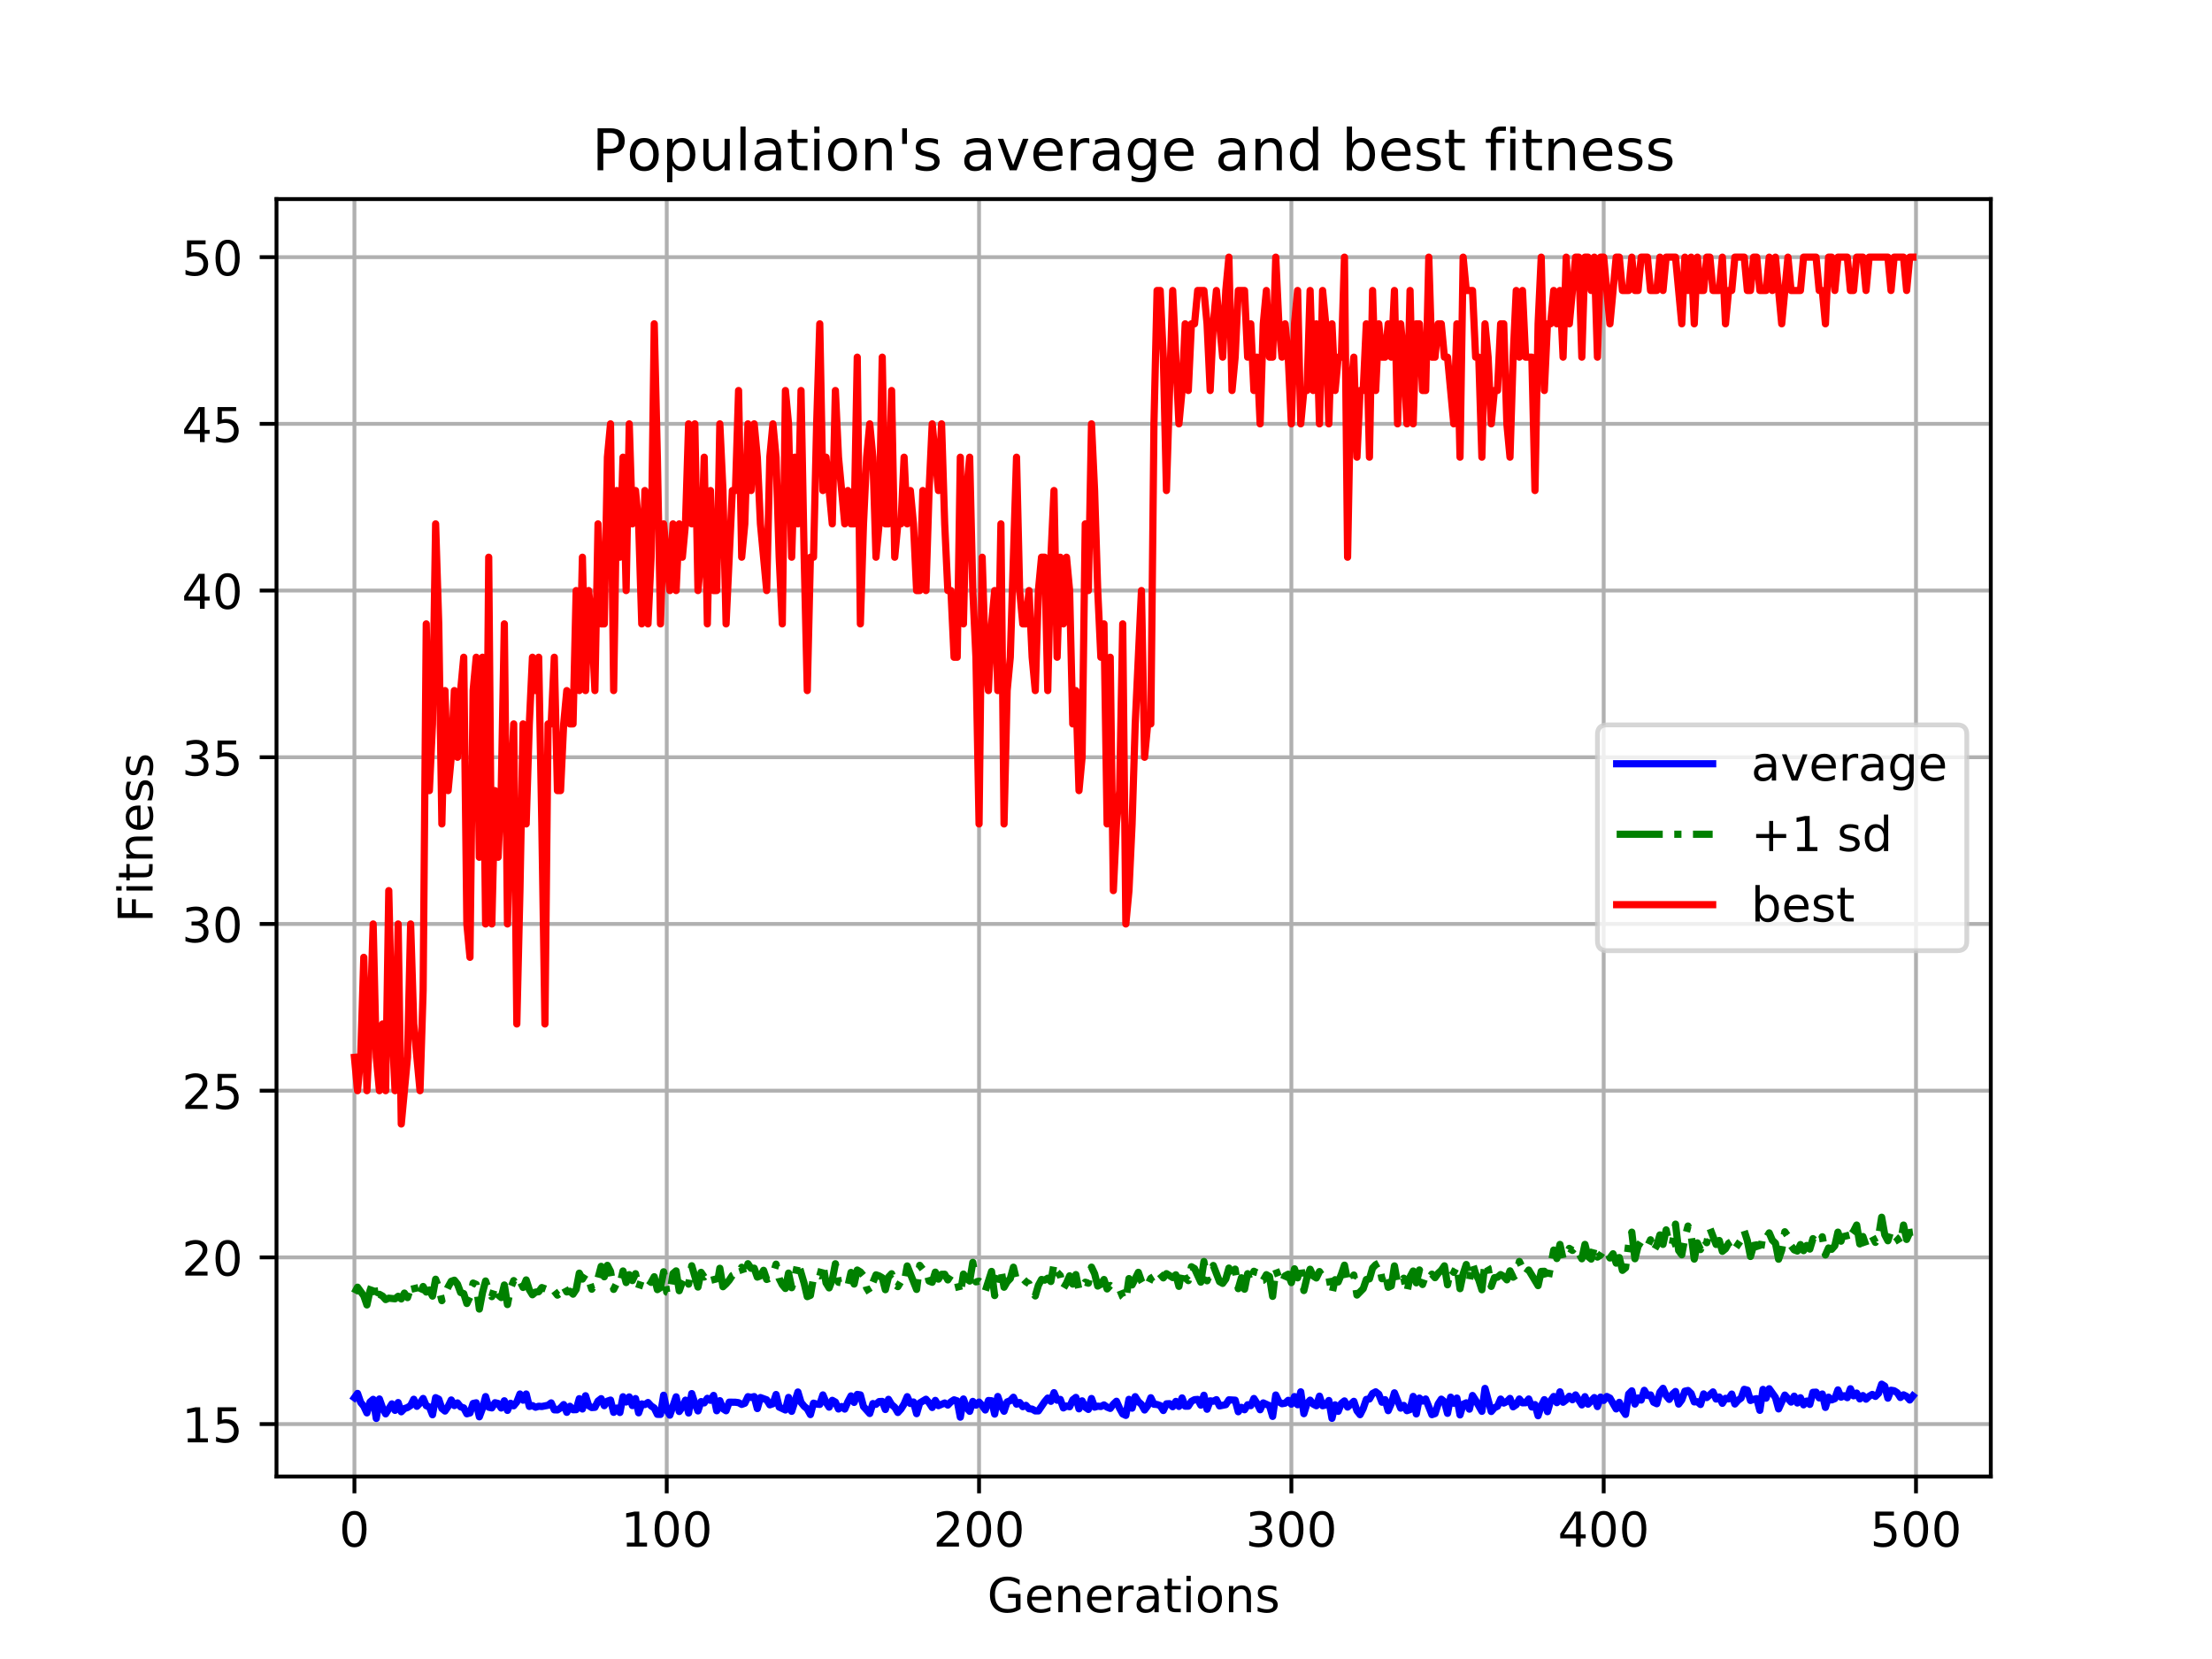 <?xml version="1.0" encoding="utf-8" standalone="no"?>
<!DOCTYPE svg PUBLIC "-//W3C//DTD SVG 1.1//EN"
  "http://www.w3.org/Graphics/SVG/1.1/DTD/svg11.dtd">
<!-- Created with matplotlib (https://matplotlib.org/) -->
<svg height="345.6pt" version="1.1" viewBox="0 0 460.8 345.6" width="460.8pt" xmlns="http://www.w3.org/2000/svg" xmlns:xlink="http://www.w3.org/1999/xlink">
 <defs>
  <style type="text/css">
*{stroke-linecap:butt;stroke-linejoin:round;}
  </style>
 </defs>
 <g id="figure_1">
  <g id="patch_1">
   <path d="M 0 345.6 
L 460.8 345.6 
L 460.8 0 
L 0 0 
z
" style="fill:#ffffff;"/>
  </g>
  <g id="axes_1">
   <g id="patch_2">
    <path d="M 57.6 307.584 
L 414.72 307.584 
L 414.72 41.472 
L 57.6 41.472 
z
" style="fill:#ffffff;"/>
   </g>
   <g id="matplotlib.axis_1">
    <g id="xtick_1">
     <g id="line2d_1">
      <path clip-path="url(#p19caafe647)" d="M 73.833 307.584 
L 73.833 41.472 
" style="fill:none;stroke:#b0b0b0;stroke-linecap:square;stroke-width:0.8;"/>
     </g>
     <g id="line2d_2">
      <defs>
       <path d="M 0 0 
L 0 3.5 
" id="m2765248642" style="stroke:#000000;stroke-width:0.8;"/>
      </defs>
      <g>
       <use style="stroke:#000000;stroke-width:0.8;" x="73.833" xlink:href="#m2765248642" y="307.584"/>
      </g>
     </g>
     <g id="text_1">
      <!-- 0 -->
      <defs>
       <path d="M 31.781 66.406 
Q 24.172 66.406 20.328 58.906 
Q 16.5 51.422 16.5 36.375 
Q 16.5 21.391 20.328 13.891 
Q 24.172 6.391 31.781 6.391 
Q 39.453 6.391 43.281 13.891 
Q 47.125 21.391 47.125 36.375 
Q 47.125 51.422 43.281 58.906 
Q 39.453 66.406 31.781 66.406 
z
M 31.781 74.219 
Q 44.047 74.219 50.516 64.516 
Q 56.984 54.828 56.984 36.375 
Q 56.984 17.969 50.516 8.266 
Q 44.047 -1.422 31.781 -1.422 
Q 19.531 -1.422 13.062 8.266 
Q 6.594 17.969 6.594 36.375 
Q 6.594 54.828 13.062 64.516 
Q 19.531 74.219 31.781 74.219 
z
" id="DejaVuSans-48"/>
      </defs>
      <g transform="translate(70.651 322.182)scale(0.1 -0.1)">
       <use xlink:href="#DejaVuSans-48"/>
      </g>
     </g>
    </g>
    <g id="xtick_2">
     <g id="line2d_3">
      <path clip-path="url(#p19caafe647)" d="M 138.894 307.584 
L 138.894 41.472 
" style="fill:none;stroke:#b0b0b0;stroke-linecap:square;stroke-width:0.8;"/>
     </g>
     <g id="line2d_4">
      <g>
       <use style="stroke:#000000;stroke-width:0.8;" x="138.894" xlink:href="#m2765248642" y="307.584"/>
      </g>
     </g>
     <g id="text_2">
      <!-- 100 -->
      <defs>
       <path d="M 12.406 8.297 
L 28.516 8.297 
L 28.516 63.922 
L 10.984 60.406 
L 10.984 69.391 
L 28.422 72.906 
L 38.281 72.906 
L 38.281 8.297 
L 54.391 8.297 
L 54.391 0 
L 12.406 0 
z
" id="DejaVuSans-49"/>
      </defs>
      <g transform="translate(129.35 322.182)scale(0.1 -0.1)">
       <use xlink:href="#DejaVuSans-49"/>
       <use x="63.623" xlink:href="#DejaVuSans-48"/>
       <use x="127.246" xlink:href="#DejaVuSans-48"/>
      </g>
     </g>
    </g>
    <g id="xtick_3">
     <g id="line2d_5">
      <path clip-path="url(#p19caafe647)" d="M 203.955 307.584 
L 203.955 41.472 
" style="fill:none;stroke:#b0b0b0;stroke-linecap:square;stroke-width:0.8;"/>
     </g>
     <g id="line2d_6">
      <g>
       <use style="stroke:#000000;stroke-width:0.8;" x="203.955" xlink:href="#m2765248642" y="307.584"/>
      </g>
     </g>
     <g id="text_3">
      <!-- 200 -->
      <defs>
       <path d="M 19.188 8.297 
L 53.609 8.297 
L 53.609 0 
L 7.328 0 
L 7.328 8.297 
Q 12.938 14.109 22.625 23.891 
Q 32.328 33.688 34.812 36.531 
Q 39.547 41.844 41.422 45.531 
Q 43.312 49.219 43.312 52.781 
Q 43.312 58.594 39.234 62.25 
Q 35.156 65.922 28.609 65.922 
Q 23.969 65.922 18.812 64.312 
Q 13.672 62.703 7.812 59.422 
L 7.812 69.391 
Q 13.766 71.781 18.938 73 
Q 24.125 74.219 28.422 74.219 
Q 39.75 74.219 46.484 68.547 
Q 53.219 62.891 53.219 53.422 
Q 53.219 48.922 51.531 44.891 
Q 49.859 40.875 45.406 35.406 
Q 44.188 33.984 37.641 27.219 
Q 31.109 20.453 19.188 8.297 
z
" id="DejaVuSans-50"/>
      </defs>
      <g transform="translate(194.411 322.182)scale(0.1 -0.1)">
       <use xlink:href="#DejaVuSans-50"/>
       <use x="63.623" xlink:href="#DejaVuSans-48"/>
       <use x="127.246" xlink:href="#DejaVuSans-48"/>
      </g>
     </g>
    </g>
    <g id="xtick_4">
     <g id="line2d_7">
      <path clip-path="url(#p19caafe647)" d="M 269.016 307.584 
L 269.016 41.472 
" style="fill:none;stroke:#b0b0b0;stroke-linecap:square;stroke-width:0.8;"/>
     </g>
     <g id="line2d_8">
      <g>
       <use style="stroke:#000000;stroke-width:0.8;" x="269.016" xlink:href="#m2765248642" y="307.584"/>
      </g>
     </g>
     <g id="text_4">
      <!-- 300 -->
      <defs>
       <path d="M 40.578 39.312 
Q 47.656 37.797 51.625 33 
Q 55.609 28.219 55.609 21.188 
Q 55.609 10.406 48.188 4.484 
Q 40.766 -1.422 27.094 -1.422 
Q 22.516 -1.422 17.656 -0.516 
Q 12.797 0.391 7.625 2.203 
L 7.625 11.719 
Q 11.719 9.328 16.594 8.109 
Q 21.484 6.891 26.812 6.891 
Q 36.078 6.891 40.938 10.547 
Q 45.797 14.203 45.797 21.188 
Q 45.797 27.641 41.281 31.266 
Q 36.766 34.906 28.719 34.906 
L 20.219 34.906 
L 20.219 43.016 
L 29.109 43.016 
Q 36.375 43.016 40.234 45.922 
Q 44.094 48.828 44.094 54.297 
Q 44.094 59.906 40.109 62.906 
Q 36.141 65.922 28.719 65.922 
Q 24.656 65.922 20.016 65.031 
Q 15.375 64.156 9.812 62.312 
L 9.812 71.094 
Q 15.438 72.656 20.344 73.438 
Q 25.25 74.219 29.594 74.219 
Q 40.828 74.219 47.359 69.109 
Q 53.906 64.016 53.906 55.328 
Q 53.906 49.266 50.438 45.094 
Q 46.969 40.922 40.578 39.312 
z
" id="DejaVuSans-51"/>
      </defs>
      <g transform="translate(259.472 322.182)scale(0.1 -0.1)">
       <use xlink:href="#DejaVuSans-51"/>
       <use x="63.623" xlink:href="#DejaVuSans-48"/>
       <use x="127.246" xlink:href="#DejaVuSans-48"/>
      </g>
     </g>
    </g>
    <g id="xtick_5">
     <g id="line2d_9">
      <path clip-path="url(#p19caafe647)" d="M 334.077 307.584 
L 334.077 41.472 
" style="fill:none;stroke:#b0b0b0;stroke-linecap:square;stroke-width:0.8;"/>
     </g>
     <g id="line2d_10">
      <g>
       <use style="stroke:#000000;stroke-width:0.8;" x="334.077" xlink:href="#m2765248642" y="307.584"/>
      </g>
     </g>
     <g id="text_5">
      <!-- 400 -->
      <defs>
       <path d="M 37.797 64.312 
L 12.891 25.391 
L 37.797 25.391 
z
M 35.203 72.906 
L 47.609 72.906 
L 47.609 25.391 
L 58.016 25.391 
L 58.016 17.188 
L 47.609 17.188 
L 47.609 0 
L 37.797 0 
L 37.797 17.188 
L 4.891 17.188 
L 4.891 26.703 
z
" id="DejaVuSans-52"/>
      </defs>
      <g transform="translate(324.533 322.182)scale(0.1 -0.1)">
       <use xlink:href="#DejaVuSans-52"/>
       <use x="63.623" xlink:href="#DejaVuSans-48"/>
       <use x="127.246" xlink:href="#DejaVuSans-48"/>
      </g>
     </g>
    </g>
    <g id="xtick_6">
     <g id="line2d_11">
      <path clip-path="url(#p19caafe647)" d="M 399.138 307.584 
L 399.138 41.472 
" style="fill:none;stroke:#b0b0b0;stroke-linecap:square;stroke-width:0.8;"/>
     </g>
     <g id="line2d_12">
      <g>
       <use style="stroke:#000000;stroke-width:0.8;" x="399.138" xlink:href="#m2765248642" y="307.584"/>
      </g>
     </g>
     <g id="text_6">
      <!-- 500 -->
      <defs>
       <path d="M 10.797 72.906 
L 49.516 72.906 
L 49.516 64.594 
L 19.828 64.594 
L 19.828 46.734 
Q 21.969 47.469 24.109 47.828 
Q 26.266 48.188 28.422 48.188 
Q 40.625 48.188 47.75 41.5 
Q 54.891 34.812 54.891 23.391 
Q 54.891 11.625 47.562 5.094 
Q 40.234 -1.422 26.906 -1.422 
Q 22.312 -1.422 17.547 -0.641 
Q 12.797 0.141 7.719 1.703 
L 7.719 11.625 
Q 12.109 9.234 16.797 8.062 
Q 21.484 6.891 26.703 6.891 
Q 35.156 6.891 40.078 11.328 
Q 45.016 15.766 45.016 23.391 
Q 45.016 31 40.078 35.438 
Q 35.156 39.891 26.703 39.891 
Q 22.75 39.891 18.812 39.016 
Q 14.891 38.141 10.797 36.281 
z
" id="DejaVuSans-53"/>
      </defs>
      <g transform="translate(389.594 322.182)scale(0.1 -0.1)">
       <use xlink:href="#DejaVuSans-53"/>
       <use x="63.623" xlink:href="#DejaVuSans-48"/>
       <use x="127.246" xlink:href="#DejaVuSans-48"/>
      </g>
     </g>
    </g>
    <g id="text_7">
     <!-- Generations -->
     <defs>
      <path d="M 59.516 10.406 
L 59.516 29.984 
L 43.406 29.984 
L 43.406 38.094 
L 69.281 38.094 
L 69.281 6.781 
Q 63.578 2.734 56.688 0.656 
Q 49.812 -1.422 42 -1.422 
Q 24.906 -1.422 15.25 8.562 
Q 5.609 18.562 5.609 36.375 
Q 5.609 54.25 15.25 64.234 
Q 24.906 74.219 42 74.219 
Q 49.125 74.219 55.547 72.453 
Q 61.969 70.703 67.391 67.281 
L 67.391 56.781 
Q 61.922 61.422 55.766 63.766 
Q 49.609 66.109 42.828 66.109 
Q 29.438 66.109 22.719 58.641 
Q 16.016 51.172 16.016 36.375 
Q 16.016 21.625 22.719 14.156 
Q 29.438 6.688 42.828 6.688 
Q 48.047 6.688 52.141 7.594 
Q 56.25 8.5 59.516 10.406 
z
" id="DejaVuSans-71"/>
      <path d="M 56.203 29.594 
L 56.203 25.203 
L 14.891 25.203 
Q 15.484 15.922 20.484 11.062 
Q 25.484 6.203 34.422 6.203 
Q 39.594 6.203 44.453 7.469 
Q 49.312 8.734 54.109 11.281 
L 54.109 2.781 
Q 49.266 0.734 44.188 -0.344 
Q 39.109 -1.422 33.891 -1.422 
Q 20.797 -1.422 13.156 6.188 
Q 5.516 13.812 5.516 26.812 
Q 5.516 40.234 12.766 48.109 
Q 20.016 56 32.328 56 
Q 43.359 56 49.781 48.891 
Q 56.203 41.797 56.203 29.594 
z
M 47.219 32.234 
Q 47.125 39.594 43.094 43.984 
Q 39.062 48.391 32.422 48.391 
Q 24.906 48.391 20.391 44.141 
Q 15.875 39.891 15.188 32.172 
z
" id="DejaVuSans-101"/>
      <path d="M 54.891 33.016 
L 54.891 0 
L 45.906 0 
L 45.906 32.719 
Q 45.906 40.484 42.875 44.328 
Q 39.844 48.188 33.797 48.188 
Q 26.516 48.188 22.312 43.547 
Q 18.109 38.922 18.109 30.906 
L 18.109 0 
L 9.078 0 
L 9.078 54.688 
L 18.109 54.688 
L 18.109 46.188 
Q 21.344 51.125 25.703 53.562 
Q 30.078 56 35.797 56 
Q 45.219 56 50.047 50.172 
Q 54.891 44.344 54.891 33.016 
z
" id="DejaVuSans-110"/>
      <path d="M 41.109 46.297 
Q 39.594 47.172 37.812 47.578 
Q 36.031 48 33.891 48 
Q 26.266 48 22.188 43.047 
Q 18.109 38.094 18.109 28.812 
L 18.109 0 
L 9.078 0 
L 9.078 54.688 
L 18.109 54.688 
L 18.109 46.188 
Q 20.953 51.172 25.484 53.578 
Q 30.031 56 36.531 56 
Q 37.453 56 38.578 55.875 
Q 39.703 55.766 41.062 55.516 
z
" id="DejaVuSans-114"/>
      <path d="M 34.281 27.484 
Q 23.391 27.484 19.188 25 
Q 14.984 22.516 14.984 16.5 
Q 14.984 11.719 18.141 8.906 
Q 21.297 6.109 26.703 6.109 
Q 34.188 6.109 38.703 11.406 
Q 43.219 16.703 43.219 25.484 
L 43.219 27.484 
z
M 52.203 31.203 
L 52.203 0 
L 43.219 0 
L 43.219 8.297 
Q 40.141 3.328 35.547 0.953 
Q 30.953 -1.422 24.312 -1.422 
Q 15.922 -1.422 10.953 3.297 
Q 6 8.016 6 15.922 
Q 6 25.141 12.172 29.828 
Q 18.359 34.516 30.609 34.516 
L 43.219 34.516 
L 43.219 35.406 
Q 43.219 41.609 39.141 45 
Q 35.062 48.391 27.688 48.391 
Q 23 48.391 18.547 47.266 
Q 14.109 46.141 10.016 43.891 
L 10.016 52.203 
Q 14.938 54.109 19.578 55.047 
Q 24.219 56 28.609 56 
Q 40.484 56 46.344 49.844 
Q 52.203 43.703 52.203 31.203 
z
" id="DejaVuSans-97"/>
      <path d="M 18.312 70.219 
L 18.312 54.688 
L 36.812 54.688 
L 36.812 47.703 
L 18.312 47.703 
L 18.312 18.016 
Q 18.312 11.328 20.141 9.422 
Q 21.969 7.516 27.594 7.516 
L 36.812 7.516 
L 36.812 0 
L 27.594 0 
Q 17.188 0 13.234 3.875 
Q 9.281 7.766 9.281 18.016 
L 9.281 47.703 
L 2.688 47.703 
L 2.688 54.688 
L 9.281 54.688 
L 9.281 70.219 
z
" id="DejaVuSans-116"/>
      <path d="M 9.422 54.688 
L 18.406 54.688 
L 18.406 0 
L 9.422 0 
z
M 9.422 75.984 
L 18.406 75.984 
L 18.406 64.594 
L 9.422 64.594 
z
" id="DejaVuSans-105"/>
      <path d="M 30.609 48.391 
Q 23.391 48.391 19.188 42.75 
Q 14.984 37.109 14.984 27.297 
Q 14.984 17.484 19.156 11.844 
Q 23.344 6.203 30.609 6.203 
Q 37.797 6.203 41.984 11.859 
Q 46.188 17.531 46.188 27.297 
Q 46.188 37.016 41.984 42.703 
Q 37.797 48.391 30.609 48.391 
z
M 30.609 56 
Q 42.328 56 49.016 48.375 
Q 55.719 40.766 55.719 27.297 
Q 55.719 13.875 49.016 6.219 
Q 42.328 -1.422 30.609 -1.422 
Q 18.844 -1.422 12.172 6.219 
Q 5.516 13.875 5.516 27.297 
Q 5.516 40.766 12.172 48.375 
Q 18.844 56 30.609 56 
z
" id="DejaVuSans-111"/>
      <path d="M 44.281 53.078 
L 44.281 44.578 
Q 40.484 46.531 36.375 47.5 
Q 32.281 48.484 27.875 48.484 
Q 21.188 48.484 17.844 46.438 
Q 14.5 44.391 14.5 40.281 
Q 14.5 37.156 16.891 35.375 
Q 19.281 33.594 26.516 31.984 
L 29.594 31.297 
Q 39.156 29.25 43.188 25.516 
Q 47.219 21.781 47.219 15.094 
Q 47.219 7.469 41.188 3.016 
Q 35.156 -1.422 24.609 -1.422 
Q 20.219 -1.422 15.453 -0.562 
Q 10.688 0.297 5.422 2 
L 5.422 11.281 
Q 10.406 8.688 15.234 7.391 
Q 20.062 6.109 24.812 6.109 
Q 31.156 6.109 34.562 8.281 
Q 37.984 10.453 37.984 14.406 
Q 37.984 18.062 35.516 20.016 
Q 33.062 21.969 24.703 23.781 
L 21.578 24.516 
Q 13.234 26.266 9.516 29.906 
Q 5.812 33.547 5.812 39.891 
Q 5.812 47.609 11.281 51.797 
Q 16.75 56 26.812 56 
Q 31.781 56 36.172 55.266 
Q 40.578 54.547 44.281 53.078 
z
" id="DejaVuSans-115"/>
     </defs>
     <g transform="translate(205.662 335.861)scale(0.1 -0.1)">
      <use xlink:href="#DejaVuSans-71"/>
      <use x="77.49" xlink:href="#DejaVuSans-101"/>
      <use x="139.014" xlink:href="#DejaVuSans-110"/>
      <use x="202.393" xlink:href="#DejaVuSans-101"/>
      <use x="263.916" xlink:href="#DejaVuSans-114"/>
      <use x="305.029" xlink:href="#DejaVuSans-97"/>
      <use x="366.309" xlink:href="#DejaVuSans-116"/>
      <use x="405.518" xlink:href="#DejaVuSans-105"/>
      <use x="433.301" xlink:href="#DejaVuSans-111"/>
      <use x="494.482" xlink:href="#DejaVuSans-110"/>
      <use x="557.861" xlink:href="#DejaVuSans-115"/>
     </g>
    </g>
   </g>
   <g id="matplotlib.axis_2">
    <g id="ytick_1">
     <g id="line2d_13">
      <path clip-path="url(#p19caafe647)" d="M 57.6 296.663 
L 414.72 296.663 
" style="fill:none;stroke:#b0b0b0;stroke-linecap:square;stroke-width:0.8;"/>
     </g>
     <g id="line2d_14">
      <defs>
       <path d="M 0 0 
L -3.5 0 
" id="mebc087361a" style="stroke:#000000;stroke-width:0.8;"/>
      </defs>
      <g>
       <use style="stroke:#000000;stroke-width:0.8;" x="57.6" xlink:href="#mebc087361a" y="296.663"/>
      </g>
     </g>
     <g id="text_8">
      <!-- 15 -->
      <g transform="translate(37.875 300.462)scale(0.1 -0.1)">
       <use xlink:href="#DejaVuSans-49"/>
       <use x="63.623" xlink:href="#DejaVuSans-53"/>
      </g>
     </g>
    </g>
    <g id="ytick_2">
     <g id="line2d_15">
      <path clip-path="url(#p19caafe647)" d="M 57.6 261.935 
L 414.72 261.935 
" style="fill:none;stroke:#b0b0b0;stroke-linecap:square;stroke-width:0.8;"/>
     </g>
     <g id="line2d_16">
      <g>
       <use style="stroke:#000000;stroke-width:0.8;" x="57.6" xlink:href="#mebc087361a" y="261.935"/>
      </g>
     </g>
     <g id="text_9">
      <!-- 20 -->
      <g transform="translate(37.875 265.734)scale(0.1 -0.1)">
       <use xlink:href="#DejaVuSans-50"/>
       <use x="63.623" xlink:href="#DejaVuSans-48"/>
      </g>
     </g>
    </g>
    <g id="ytick_3">
     <g id="line2d_17">
      <path clip-path="url(#p19caafe647)" d="M 57.6 227.207 
L 414.72 227.207 
" style="fill:none;stroke:#b0b0b0;stroke-linecap:square;stroke-width:0.8;"/>
     </g>
     <g id="line2d_18">
      <g>
       <use style="stroke:#000000;stroke-width:0.8;" x="57.6" xlink:href="#mebc087361a" y="227.207"/>
      </g>
     </g>
     <g id="text_10">
      <!-- 25 -->
      <g transform="translate(37.875 231.006)scale(0.1 -0.1)">
       <use xlink:href="#DejaVuSans-50"/>
       <use x="63.623" xlink:href="#DejaVuSans-53"/>
      </g>
     </g>
    </g>
    <g id="ytick_4">
     <g id="line2d_19">
      <path clip-path="url(#p19caafe647)" d="M 57.6 192.479 
L 414.72 192.479 
" style="fill:none;stroke:#b0b0b0;stroke-linecap:square;stroke-width:0.8;"/>
     </g>
     <g id="line2d_20">
      <g>
       <use style="stroke:#000000;stroke-width:0.8;" x="57.6" xlink:href="#mebc087361a" y="192.479"/>
      </g>
     </g>
     <g id="text_11">
      <!-- 30 -->
      <g transform="translate(37.875 196.279)scale(0.1 -0.1)">
       <use xlink:href="#DejaVuSans-51"/>
       <use x="63.623" xlink:href="#DejaVuSans-48"/>
      </g>
     </g>
    </g>
    <g id="ytick_5">
     <g id="line2d_21">
      <path clip-path="url(#p19caafe647)" d="M 57.6 157.752 
L 414.72 157.752 
" style="fill:none;stroke:#b0b0b0;stroke-linecap:square;stroke-width:0.8;"/>
     </g>
     <g id="line2d_22">
      <g>
       <use style="stroke:#000000;stroke-width:0.8;" x="57.6" xlink:href="#mebc087361a" y="157.752"/>
      </g>
     </g>
     <g id="text_12">
      <!-- 35 -->
      <g transform="translate(37.875 161.551)scale(0.1 -0.1)">
       <use xlink:href="#DejaVuSans-51"/>
       <use x="63.623" xlink:href="#DejaVuSans-53"/>
      </g>
     </g>
    </g>
    <g id="ytick_6">
     <g id="line2d_23">
      <path clip-path="url(#p19caafe647)" d="M 57.6 123.024 
L 414.72 123.024 
" style="fill:none;stroke:#b0b0b0;stroke-linecap:square;stroke-width:0.8;"/>
     </g>
     <g id="line2d_24">
      <g>
       <use style="stroke:#000000;stroke-width:0.8;" x="57.6" xlink:href="#mebc087361a" y="123.024"/>
      </g>
     </g>
     <g id="text_13">
      <!-- 40 -->
      <g transform="translate(37.875 126.823)scale(0.1 -0.1)">
       <use xlink:href="#DejaVuSans-52"/>
       <use x="63.623" xlink:href="#DejaVuSans-48"/>
      </g>
     </g>
    </g>
    <g id="ytick_7">
     <g id="line2d_25">
      <path clip-path="url(#p19caafe647)" d="M 57.6 88.296 
L 414.72 88.296 
" style="fill:none;stroke:#b0b0b0;stroke-linecap:square;stroke-width:0.8;"/>
     </g>
     <g id="line2d_26">
      <g>
       <use style="stroke:#000000;stroke-width:0.8;" x="57.6" xlink:href="#mebc087361a" y="88.296"/>
      </g>
     </g>
     <g id="text_14">
      <!-- 45 -->
      <g transform="translate(37.875 92.095)scale(0.1 -0.1)">
       <use xlink:href="#DejaVuSans-52"/>
       <use x="63.623" xlink:href="#DejaVuSans-53"/>
      </g>
     </g>
    </g>
    <g id="ytick_8">
     <g id="line2d_27">
      <path clip-path="url(#p19caafe647)" d="M 57.6 53.568 
L 414.72 53.568 
" style="fill:none;stroke:#b0b0b0;stroke-linecap:square;stroke-width:0.8;"/>
     </g>
     <g id="line2d_28">
      <g>
       <use style="stroke:#000000;stroke-width:0.8;" x="57.6" xlink:href="#mebc087361a" y="53.568"/>
      </g>
     </g>
     <g id="text_15">
      <!-- 50 -->
      <g transform="translate(37.875 57.367)scale(0.1 -0.1)">
       <use xlink:href="#DejaVuSans-53"/>
       <use x="63.623" xlink:href="#DejaVuSans-48"/>
      </g>
     </g>
    </g>
    <g id="text_16">
     <!-- Fitness -->
     <defs>
      <path d="M 9.812 72.906 
L 51.703 72.906 
L 51.703 64.594 
L 19.672 64.594 
L 19.672 43.109 
L 48.578 43.109 
L 48.578 34.812 
L 19.672 34.812 
L 19.672 0 
L 9.812 0 
z
" id="DejaVuSans-70"/>
     </defs>
     <g transform="translate(31.795 192.202)rotate(-90)scale(0.1 -0.1)">
      <use xlink:href="#DejaVuSans-70"/>
      <use x="57.41" xlink:href="#DejaVuSans-105"/>
      <use x="85.193" xlink:href="#DejaVuSans-116"/>
      <use x="124.402" xlink:href="#DejaVuSans-110"/>
      <use x="187.781" xlink:href="#DejaVuSans-101"/>
      <use x="249.305" xlink:href="#DejaVuSans-115"/>
      <use x="301.404" xlink:href="#DejaVuSans-115"/>
     </g>
    </g>
   </g>
   <g id="line2d_29">
    <path clip-path="url(#p19caafe647)" d="M 73.833 291.176 
L 74.483 290.273 
L 75.134 292.142 
L 75.785 292.947 
L 76.435 294.33 
L 77.086 292.067 
L 77.736 291.51 
L 78.387 295.488 
L 79.038 291.436 
L 79.688 293.25 
L 80.339 294.536 
L 81.64 292.45 
L 82.291 293.805 
L 82.941 292.175 
L 83.592 294.101 
L 84.242 293.434 
L 84.893 293.216 
L 85.544 292.787 
L 86.194 291.493 
L 86.845 292.965 
L 87.496 292.287 
L 88.146 291.326 
L 88.797 292.839 
L 89.447 293.092 
L 90.098 294.721 
L 90.749 291.159 
L 91.399 291.48 
L 92.05 293.409 
L 92.7 293.947 
L 93.351 292.991 
L 94.002 291.64 
L 94.652 292.81 
L 95.303 292.254 
L 95.953 293.067 
L 96.604 293.293 
L 97.255 294.52 
L 97.905 294.342 
L 98.556 292.367 
L 99.207 292.229 
L 99.857 295.148 
L 100.508 293.409 
L 101.158 290.933 
L 101.809 293.147 
L 102.46 293.294 
L 103.11 292.211 
L 103.761 292.363 
L 104.411 293.312 
L 105.062 291.806 
L 105.713 293.815 
L 106.363 292.326 
L 107.014 292.852 
L 107.664 292.056 
L 108.315 290.396 
L 108.966 291.684 
L 109.616 290.394 
L 110.267 292.982 
L 110.918 292.808 
L 111.568 293.155 
L 112.219 292.947 
L 112.869 292.999 
L 114.171 292.739 
L 114.821 292.246 
L 115.472 293.694 
L 116.122 293.711 
L 116.773 293.294 
L 117.424 292.6 
L 118.074 294.215 
L 118.725 292.955 
L 119.375 293.669 
L 120.026 293.659 
L 120.677 291.367 
L 121.327 293.52 
L 121.978 290.759 
L 122.629 292.825 
L 123.279 293.225 
L 123.93 293.173 
L 124.58 291.87 
L 125.231 291.367 
L 125.882 292.825 
L 126.532 291.888 
L 127.183 291.662 
L 127.833 294.215 
L 128.484 293.329 
L 129.135 294.249 
L 129.785 290.968 
L 130.436 292.061 
L 131.086 291.002 
L 131.737 292.808 
L 132.388 291.35 
L 133.038 294.319 
L 133.689 292.461 
L 134.339 292.6 
L 134.99 292.166 
L 135.641 292.878 
L 136.291 293.312 
L 136.942 294.631 
L 137.593 294.649 
L 138.243 290.655 
L 138.894 293.763 
L 139.544 294.805 
L 140.846 290.985 
L 141.496 294.041 
L 142.147 293.103 
L 142.797 291.679 
L 143.448 294.353 
L 144.099 290.308 
L 144.749 292.339 
L 145.4 293.919 
L 146.05 291.975 
L 146.701 292.252 
L 147.352 291.297 
L 148.002 291.714 
L 148.653 290.69 
L 149.304 293.885 
L 149.954 291.784 
L 150.605 293.468 
L 151.255 293.885 
L 151.906 292.096 
L 153.207 292.114 
L 153.858 292.2 
L 154.508 292.565 
L 155.159 292.322 
L 155.81 290.95 
L 156.46 291.106 
L 157.111 290.933 
L 157.761 293.433 
L 158.412 291.141 
L 159.713 291.61 
L 160.364 292.652 
L 161.015 292.426 
L 161.665 290.499 
L 162.316 293.121 
L 163.617 293.728 
L 164.268 291.106 
L 164.918 294.006 
L 166.219 289.978 
L 166.87 292.148 
L 167.521 292.947 
L 168.171 293.503 
L 168.822 294.683 
L 169.472 292.305 
L 170.123 292.496 
L 170.774 292.565 
L 171.424 290.586 
L 172.075 292.131 
L 172.725 293.138 
L 173.376 291.714 
L 174.027 292.079 
L 174.677 293.52 
L 175.328 292.999 
L 175.979 293.537 
L 176.629 292.009 
L 177.28 290.794 
L 177.93 292.148 
L 178.581 290.481 
L 179.232 290.586 
L 179.882 293.016 
L 181.183 294.458 
L 181.834 292.391 
L 182.485 292.548 
L 183.135 291.975 
L 183.786 291.94 
L 184.436 293.624 
L 185.087 291.506 
L 185.738 292.6 
L 186.388 293.155 
L 187.039 294.249 
L 187.69 293.537 
L 188.34 292.478 
L 188.991 290.95 
L 189.641 292.374 
L 190.292 292.061 
L 190.943 294.492 
L 191.593 292.27 
L 192.894 291.488 
L 193.545 292.218 
L 194.196 293.207 
L 194.846 291.732 
L 195.497 292.825 
L 196.798 292.27 
L 197.449 292.704 
L 198.099 292.027 
L 198.75 291.61 
L 199.401 291.836 
L 200.051 295.222 
L 200.702 291.436 
L 201.352 293.225 
L 202.003 294.006 
L 202.654 291.94 
L 203.304 292.721 
L 203.955 292.079 
L 204.605 292.808 
L 205.256 293.728 
L 205.907 291.749 
L 206.557 291.801 
L 207.208 294.579 
L 207.858 290.915 
L 208.509 292.808 
L 209.16 293.989 
L 209.81 292.044 
L 210.461 291.784 
L 211.112 291.072 
L 211.762 292.513 
L 212.413 292.166 
L 213.063 293.034 
L 213.714 292.756 
L 214.365 293.468 
L 215.015 293.537 
L 215.666 293.919 
L 216.316 293.919 
L 217.618 292.009 
L 218.268 291.245 
L 218.919 291.923 
L 219.569 290.117 
L 220.22 291.697 
L 220.871 291.523 
L 221.521 293.294 
L 222.172 292.895 
L 222.822 293.051 
L 223.473 291.61 
L 224.124 291.106 
L 224.774 293.485 
L 225.425 291.818 
L 226.076 293.138 
L 226.726 293.607 
L 227.377 291.332 
L 228.027 293.138 
L 228.678 292.93 
L 229.329 292.999 
L 229.979 292.669 
L 230.63 293.138 
L 231.28 293.398 
L 231.931 292.53 
L 232.582 291.905 
L 233.232 293.381 
L 233.883 294.544 
L 234.533 294.857 
L 235.184 291.506 
L 235.835 293.346 
L 236.485 290.95 
L 237.136 291.975 
L 237.787 292.565 
L 238.437 293.728 
L 239.088 292.843 
L 239.738 291.176 
L 240.389 292.53 
L 241.04 292.582 
L 241.69 292.808 
L 242.341 293.833 
L 242.991 292.443 
L 243.642 292.409 
L 244.293 293.051 
L 244.943 291.94 
L 245.594 292.982 
L 246.244 291.211 
L 246.895 292.93 
L 247.546 292.93 
L 248.196 291.923 
L 248.847 291.575 
L 249.498 291.523 
L 250.148 292.721 
L 250.799 290.655 
L 251.449 293.572 
L 252.1 291.818 
L 252.751 291.905 
L 253.401 291.575 
L 254.052 292.878 
L 255.353 292.617 
L 256.004 291.61 
L 257.305 291.679 
L 257.955 294.093 
L 258.606 293.173 
L 259.257 293.676 
L 259.907 292.634 
L 260.558 292.825 
L 261.208 291.332 
L 261.859 292.357 
L 262.51 293.676 
L 263.16 292.252 
L 264.462 292.843 
L 265.112 295.065 
L 265.763 290.603 
L 266.413 292.009 
L 267.064 292.426 
L 267.715 292.305 
L 268.365 291.714 
L 269.016 292.513 
L 269.666 290.933 
L 270.317 292.634 
L 270.968 289.943 
L 271.618 294.492 
L 272.269 292.409 
L 272.919 291.679 
L 273.57 292.513 
L 274.221 292.843 
L 274.871 290.846 
L 275.522 292.843 
L 276.173 292.669 
L 276.823 291.749 
L 277.474 295.465 
L 278.124 292.652 
L 278.775 294.006 
L 279.426 292.357 
L 280.076 291.836 
L 280.727 293.121 
L 282.028 291.923 
L 282.679 293.885 
L 283.329 294.701 
L 283.98 293.416 
L 284.63 291.523 
L 285.281 291.436 
L 285.932 290.29 
L 286.582 289.943 
L 287.233 290.447 
L 287.884 292.114 
L 288.534 291.575 
L 289.185 293.867 
L 289.835 292.374 
L 290.486 290.151 
L 291.787 293.346 
L 292.438 292.773 
L 293.088 293.867 
L 293.739 293.642 
L 294.39 290.898 
L 295.04 294.544 
L 295.691 291.245 
L 296.341 291.87 
L 296.992 291.436 
L 298.293 294.701 
L 298.944 294.475 
L 299.595 292.461 
L 300.245 291.471 
L 300.896 291.992 
L 301.546 294.423 
L 302.197 291.054 
L 302.848 292.322 
L 303.498 291.245 
L 304.149 294.753 
L 304.799 292.53 
L 305.45 292.235 
L 306.101 293.555 
L 306.751 290.707 
L 307.402 291.714 
L 308.703 294.006 
L 309.354 289.231 
L 310.655 294.041 
L 311.305 293.277 
L 311.956 292.947 
L 312.607 291.454 
L 313.257 292.287 
L 313.908 291.975 
L 314.559 291.315 
L 315.209 293.069 
L 315.86 292.634 
L 316.51 291.436 
L 317.161 292.235 
L 317.812 292.218 
L 318.462 291.436 
L 319.113 293.103 
L 319.763 292.6 
L 320.414 294.926 
L 321.065 292.878 
L 321.715 291.575 
L 322.366 294.076 
L 323.016 291.818 
L 323.667 290.915 
L 324.318 292.2 
L 324.968 289.943 
L 325.619 292.114 
L 326.27 291.61 
L 326.92 290.863 
L 327.571 291.593 
L 328.221 290.586 
L 329.523 292.669 
L 330.173 290.95 
L 330.824 292.513 
L 332.125 291.141 
L 332.776 293.016 
L 333.426 291.037 
L 334.077 291.732 
L 334.727 290.915 
L 335.378 291.245 
L 336.679 293.503 
L 337.33 292.131 
L 337.981 293.676 
L 338.631 294.649 
L 339.282 290.394 
L 339.932 289.735 
L 340.583 292.496 
L 341.234 291.228 
L 341.884 291.662 
L 342.535 289.63 
L 343.185 290.707 
L 343.836 290.586 
L 344.487 292.114 
L 345.137 292.426 
L 345.788 290.03 
L 346.438 289.214 
L 347.089 290.724 
L 347.74 291.523 
L 348.39 290.447 
L 349.041 289.874 
L 349.691 292.496 
L 350.342 291.627 
L 350.993 289.804 
L 351.643 289.665 
L 352.294 290.29 
L 352.945 292.044 
L 353.595 291.992 
L 354.246 292.582 
L 354.896 290.377 
L 355.547 291.141 
L 356.848 289.96 
L 357.499 291.454 
L 358.149 291.02 
L 358.8 292.339 
L 359.451 291.297 
L 360.101 291.419 
L 360.752 290.412 
L 361.402 292.478 
L 362.053 291.732 
L 362.704 291.245 
L 363.354 289.422 
L 364.005 289.596 
L 364.656 291.749 
L 365.306 291.488 
L 365.957 291.367 
L 366.607 293.798 
L 367.258 289.439 
L 367.909 291.263 
L 368.559 289.301 
L 369.86 291.124 
L 370.511 293.503 
L 371.812 290.62 
L 373.113 292.079 
L 373.764 290.846 
L 374.415 292.27 
L 375.065 291.176 
L 375.716 292.652 
L 376.367 291.87 
L 377.017 292.565 
L 377.668 290.047 
L 378.318 290.012 
L 378.969 291.211 
L 379.62 290.394 
L 380.27 293.19 
L 380.921 291.054 
L 381.571 291.627 
L 382.222 291.367 
L 382.873 289.544 
L 383.523 291.054 
L 384.174 290.759 
L 384.824 291.159 
L 385.475 289.301 
L 386.126 290.777 
L 386.776 290.203 
L 387.427 291.419 
L 388.078 290.724 
L 388.728 291.471 
L 389.379 290.863 
L 390.029 290.481 
L 390.68 290.898 
L 391.331 290.256 
L 391.981 288.346 
L 392.632 288.762 
L 393.282 291.263 
L 393.933 289.613 
L 394.584 289.717 
L 395.234 290.134 
L 395.885 291.124 
L 396.535 290.568 
L 397.186 290.898 
L 397.837 291.645 
L 398.487 290.811 
L 398.487 290.811 
" style="fill:none;stroke:#0000ff;stroke-linecap:square;stroke-width:1.5;"/>
   </g>
   <g id="line2d_30">
    <path clip-path="url(#p19caafe647)" d="M 73.833 269.382 
L 74.483 268.147 
L 75.785 269.939 
L 76.435 271.842 
L 77.086 268.839 
L 77.736 266.969 
L 78.387 271.105 
L 79.038 269.631 
L 79.688 269.992 
L 80.339 270.725 
L 80.989 270.431 
L 82.291 270.566 
L 82.941 270.041 
L 83.592 270.593 
L 84.242 269.372 
L 84.893 270.318 
L 85.544 268.296 
L 86.194 267.428 
L 86.845 270.239 
L 87.496 269.506 
L 88.146 268.001 
L 88.797 269.157 
L 89.447 268.727 
L 90.098 270.003 
L 90.749 266.485 
L 91.399 268.262 
L 92.05 270.95 
L 93.351 268.1 
L 94.002 266.918 
L 94.652 266.69 
L 95.303 267.507 
L 95.953 269.254 
L 96.604 269.48 
L 97.255 271.543 
L 97.905 270.16 
L 98.556 267.287 
L 99.207 267.57 
L 99.857 272.705 
L 100.508 269.296 
L 101.158 266.853 
L 101.809 268.797 
L 102.46 270.117 
L 103.11 268.001 
L 103.761 269.759 
L 104.411 270.302 
L 105.062 267.686 
L 105.713 271.767 
L 106.363 268.35 
L 107.014 266.774 
L 107.664 267.733 
L 108.315 266.846 
L 108.966 268.201 
L 109.616 266.629 
L 110.267 268.673 
L 110.918 269.728 
L 111.568 269.166 
L 112.219 269.089 
L 112.869 268.224 
L 114.171 268.698 
L 114.821 268.139 
L 116.122 269.797 
L 116.773 269.37 
L 117.424 267.918 
L 118.074 269.13 
L 118.725 268.997 
L 119.375 269.599 
L 120.026 268.611 
L 120.677 265.221 
L 121.327 266.461 
L 121.978 265.436 
L 122.629 266.558 
L 123.279 268.566 
L 124.58 266.257 
L 125.231 263.802 
L 125.882 265.982 
L 126.532 263.594 
L 127.183 264.85 
L 127.833 268.602 
L 128.484 267.3 
L 129.135 267.609 
L 129.785 264.765 
L 130.436 267.18 
L 131.086 265.539 
L 131.737 266.767 
L 132.388 265.334 
L 133.038 268.411 
L 133.689 266.432 
L 134.339 265.954 
L 134.99 266.662 
L 135.641 267.143 
L 136.291 265.967 
L 136.942 268.651 
L 137.593 268.232 
L 138.243 264.936 
L 138.894 269.179 
L 139.544 269.465 
L 140.195 265.303 
L 140.846 264.748 
L 141.496 268.883 
L 142.147 267.041 
L 142.797 265.777 
L 143.448 267.514 
L 144.099 263.68 
L 145.4 268.119 
L 146.05 265.053 
L 146.701 266.032 
L 147.352 265.406 
L 148.002 265.225 
L 148.653 265.599 
L 149.304 268.13 
L 149.954 264.207 
L 150.605 268.049 
L 151.255 267.45 
L 151.906 266.695 
L 152.557 265.711 
L 153.207 265.402 
L 153.858 265.229 
L 154.508 263.989 
L 155.159 265.943 
L 155.81 263.25 
L 156.46 264.211 
L 157.111 264.186 
L 157.761 266.045 
L 158.412 265.794 
L 159.063 264.63 
L 159.713 266.531 
L 160.364 266.282 
L 161.015 265.479 
L 161.665 263.349 
L 162.316 266.342 
L 162.966 267.637 
L 163.617 268.414 
L 164.268 265.207 
L 164.918 268.255 
L 165.569 266.193 
L 166.219 262.938 
L 167.521 267.334 
L 168.171 270.116 
L 168.822 269.85 
L 169.472 266.151 
L 170.123 265.578 
L 170.774 265.78 
L 171.424 263.299 
L 172.075 267.241 
L 172.725 268.294 
L 173.376 266.585 
L 174.027 263.261 
L 174.677 267.115 
L 175.328 267.25 
L 175.979 267.101 
L 176.629 267.933 
L 177.28 265.071 
L 177.93 267.487 
L 178.581 264.574 
L 179.232 264.972 
L 179.882 265.752 
L 180.533 268.277 
L 181.183 269.327 
L 181.834 267.174 
L 182.485 265.575 
L 183.135 265.793 
L 183.786 266.173 
L 184.436 268.667 
L 185.087 266.047 
L 185.738 265.345 
L 186.388 267.598 
L 187.039 268.029 
L 187.69 266.942 
L 188.34 267.302 
L 188.991 263.724 
L 190.943 268.612 
L 191.593 263.593 
L 192.244 264.434 
L 192.894 264.459 
L 193.545 266.868 
L 194.196 267.122 
L 194.846 265.006 
L 195.497 266.471 
L 196.147 265.464 
L 196.798 265.448 
L 197.449 266.632 
L 198.099 265.627 
L 198.75 266.054 
L 199.401 266.941 
L 200.051 269.571 
L 200.702 265.415 
L 201.352 266.356 
L 202.003 266.864 
L 202.654 262.974 
L 203.304 267.032 
L 203.955 266.893 
L 204.605 267.381 
L 205.256 268.934 
L 206.557 264.861 
L 207.208 269.886 
L 207.858 266.648 
L 208.509 264.397 
L 209.16 268.153 
L 209.81 267.033 
L 210.461 266.35 
L 211.112 263.978 
L 211.762 266.678 
L 212.413 266.695 
L 213.063 266.35 
L 213.714 267.019 
L 214.365 267.417 
L 215.015 269.191 
L 215.666 269.971 
L 216.316 267.752 
L 216.967 266.533 
L 217.618 266.683 
L 218.268 266.264 
L 218.919 266.96 
L 219.569 263.285 
L 220.22 265.032 
L 220.871 265.715 
L 221.521 268.402 
L 222.172 267.292 
L 222.822 265.777 
L 223.473 267.497 
L 224.124 265.521 
L 224.774 268.769 
L 225.425 268.141 
L 226.076 267.108 
L 226.726 267.313 
L 227.377 263.967 
L 228.027 265.33 
L 228.678 267.912 
L 229.329 267.527 
L 229.979 266.543 
L 230.63 268.508 
L 231.28 267.785 
L 231.931 268.289 
L 232.582 268.254 
L 233.232 268.567 
L 233.883 270.174 
L 234.533 270.825 
L 235.184 266.352 
L 235.835 267.672 
L 237.136 265.048 
L 237.787 266.897 
L 238.437 268.017 
L 239.088 267.654 
L 239.738 266.306 
L 240.389 265.891 
L 241.04 264.681 
L 242.341 266.206 
L 242.991 265.326 
L 244.293 266.138 
L 244.943 265.563 
L 245.594 267.974 
L 246.244 264.465 
L 246.895 266.202 
L 247.546 266.772 
L 248.196 263.884 
L 248.847 264.265 
L 250.148 267.097 
L 250.799 262.789 
L 251.449 266.814 
L 252.751 263.627 
L 254.052 266.989 
L 254.702 267.352 
L 255.353 266.45 
L 256.004 264.161 
L 256.654 266.193 
L 257.305 264.381 
L 257.955 268.453 
L 258.606 266.183 
L 259.257 268.566 
L 259.907 265.335 
L 260.558 267.111 
L 261.208 264.826 
L 261.859 265.162 
L 262.51 266.767 
L 263.16 266.698 
L 263.811 265.543 
L 264.462 265.923 
L 265.112 270.059 
L 265.763 264.429 
L 266.413 266.16 
L 267.064 267.251 
L 267.715 265.776 
L 268.365 265.44 
L 269.016 267.197 
L 269.666 264.317 
L 270.317 266.201 
L 270.968 263.558 
L 271.618 268.841 
L 272.269 266.128 
L 272.919 264.407 
L 273.57 265.815 
L 274.221 266.224 
L 274.871 264.89 
L 275.522 265.918 
L 276.173 265.546 
L 276.823 265.936 
L 277.474 269.525 
L 278.124 266.586 
L 278.775 267.056 
L 279.426 265.465 
L 280.076 263.557 
L 280.727 266.792 
L 281.377 267.212 
L 282.028 265.61 
L 282.679 269.784 
L 283.98 268.456 
L 284.63 266.546 
L 285.281 266.412 
L 285.932 264.154 
L 286.582 263.476 
L 287.233 263.125 
L 287.884 266.381 
L 288.534 265.076 
L 289.185 268.164 
L 289.835 267.876 
L 290.486 263.714 
L 291.137 267.338 
L 291.787 267.35 
L 292.438 266.274 
L 293.088 269.232 
L 293.739 266.002 
L 294.39 264.775 
L 295.04 267.238 
L 295.691 264.555 
L 296.341 267.582 
L 296.992 265.722 
L 297.643 266.268 
L 298.293 265.424 
L 298.944 266.167 
L 299.595 265.245 
L 300.245 264.648 
L 300.896 263.698 
L 301.546 267.646 
L 302.197 264.47 
L 302.848 265.057 
L 303.498 263.776 
L 304.149 268.456 
L 304.799 265.375 
L 305.45 263.421 
L 306.101 266.846 
L 306.751 263.189 
L 307.402 265.317 
L 308.052 266.617 
L 308.703 268.68 
L 309.354 263.012 
L 310.004 264.142 
L 310.655 267.979 
L 311.305 266.172 
L 311.956 266.07 
L 312.607 265.515 
L 313.257 265.887 
L 313.908 266.612 
L 314.559 264.742 
L 315.209 266.066 
L 315.86 265.633 
L 316.51 262.781 
L 317.812 265.475 
L 318.462 264.571 
L 320.414 267.823 
L 321.065 264.859 
L 321.715 264.832 
L 322.366 267.217 
L 323.667 260.408 
L 324.318 262.174 
L 324.968 259.24 
L 325.619 262.239 
L 326.27 261.336 
L 326.92 260.061 
L 327.571 260.483 
L 328.221 259.743 
L 329.523 262.228 
L 330.173 259.231 
L 330.824 261.755 
L 331.474 262.293 
L 332.125 259.826 
L 332.776 261.874 
L 333.426 261.448 
L 334.077 260.422 
L 334.727 260.487 
L 335.378 262.06 
L 336.029 261.182 
L 336.679 263.134 
L 337.33 261.974 
L 337.981 264.637 
L 338.631 264.111 
L 339.282 259.211 
L 339.932 256.681 
L 340.583 262.221 
L 341.234 259.65 
L 341.884 258.609 
L 343.185 259.652 
L 343.836 258.269 
L 344.487 260.577 
L 345.137 259.445 
L 345.788 257.258 
L 346.438 259.229 
L 347.089 256.206 
L 347.74 259.384 
L 348.39 259.142 
L 349.041 255.009 
L 349.691 260.497 
L 350.342 261.393 
L 350.993 257.872 
L 351.643 255.408 
L 352.294 257.318 
L 352.945 262.293 
L 353.595 258.918 
L 354.246 260.308 
L 354.896 258.108 
L 355.547 258.878 
L 356.198 255.853 
L 357.499 259.247 
L 358.149 258.414 
L 358.8 260.678 
L 359.451 260.15 
L 360.101 259.001 
L 360.752 258.598 
L 361.402 260.213 
L 362.704 258.295 
L 363.354 256.399 
L 364.005 258.443 
L 364.656 261.74 
L 365.306 259.441 
L 365.957 259.326 
L 366.607 261.345 
L 367.258 257.431 
L 367.909 257.907 
L 368.559 256.833 
L 369.21 258.357 
L 369.86 258.996 
L 370.511 262.319 
L 371.162 260.45 
L 371.812 256.595 
L 372.463 257.537 
L 373.113 259.505 
L 373.764 260.372 
L 374.415 260.618 
L 375.065 259.263 
L 375.716 260.534 
L 376.367 259.453 
L 377.017 260.209 
L 377.668 258.033 
L 378.318 258.668 
L 378.969 259.074 
L 379.62 257.641 
L 380.27 261.43 
L 380.921 259.973 
L 381.571 260.257 
L 382.222 259.511 
L 382.873 256.675 
L 383.523 258.562 
L 384.174 255.998 
L 384.824 258.615 
L 385.475 257.373 
L 386.126 256.497 
L 386.776 255.199 
L 387.427 259.135 
L 388.078 257.59 
L 388.728 259.488 
L 389.379 258.387 
L 390.029 257.57 
L 390.68 258.812 
L 391.331 257.669 
L 391.981 253.57 
L 392.632 257.22 
L 393.282 258.473 
L 393.933 256.296 
L 394.584 257.377 
L 395.234 257.991 
L 395.885 259.06 
L 396.535 255.202 
L 397.186 258.194 
L 397.837 256.747 
L 398.487 256.656 
L 398.487 256.656 
" style="fill:none;stroke:#008000;stroke-dasharray:9.6,2.4,1.5,2.4;stroke-dashoffset:0;stroke-width:1.5;"/>
   </g>
   <g id="line2d_31">
    <path clip-path="url(#p19caafe647)" d="M 73.833 220.262 
L 74.483 227.207 
L 75.134 220.262 
L 75.785 199.425 
L 76.435 227.207 
L 77.086 213.316 
L 77.736 192.479 
L 78.387 220.262 
L 79.038 227.207 
L 79.688 213.316 
L 80.339 227.207 
L 80.989 185.534 
L 81.64 213.316 
L 82.291 227.207 
L 82.941 192.479 
L 83.592 234.153 
L 84.893 220.262 
L 85.544 192.479 
L 86.194 213.316 
L 87.496 227.207 
L 88.146 206.37 
L 88.797 129.969 
L 89.447 164.697 
L 90.098 150.806 
L 90.749 109.133 
L 91.399 129.969 
L 92.05 171.643 
L 92.7 143.86 
L 93.351 164.697 
L 94.002 157.752 
L 94.652 143.86 
L 95.303 157.752 
L 95.953 143.86 
L 96.604 136.915 
L 97.255 192.479 
L 97.905 199.425 
L 98.556 143.86 
L 99.207 136.915 
L 99.857 178.588 
L 100.508 136.915 
L 101.158 192.479 
L 101.809 116.078 
L 102.46 192.479 
L 103.11 164.697 
L 103.761 178.588 
L 104.411 164.697 
L 105.062 129.969 
L 105.713 192.479 
L 106.363 164.697 
L 107.014 150.806 
L 107.664 213.316 
L 108.315 185.534 
L 108.966 150.806 
L 109.616 171.643 
L 110.267 150.806 
L 110.918 136.915 
L 111.568 143.86 
L 112.219 136.915 
L 112.869 171.643 
L 113.52 213.316 
L 114.171 150.806 
L 114.821 150.806 
L 115.472 136.915 
L 116.122 164.697 
L 116.773 164.697 
L 117.424 150.806 
L 118.074 143.86 
L 118.725 150.806 
L 119.375 150.806 
L 120.026 123.024 
L 120.677 143.86 
L 121.327 116.078 
L 121.978 143.86 
L 122.629 123.024 
L 123.279 129.969 
L 123.93 143.86 
L 124.58 109.133 
L 125.231 129.969 
L 125.882 129.969 
L 126.532 95.241 
L 127.183 88.296 
L 127.833 143.86 
L 128.484 102.187 
L 129.135 116.078 
L 129.785 95.241 
L 130.436 123.024 
L 131.086 88.296 
L 131.737 109.133 
L 132.388 102.187 
L 133.038 109.133 
L 133.689 129.969 
L 134.339 102.187 
L 134.99 129.969 
L 135.641 116.078 
L 136.291 67.459 
L 136.942 95.241 
L 137.593 129.969 
L 138.243 109.133 
L 139.544 123.024 
L 140.195 109.133 
L 140.846 123.024 
L 141.496 109.133 
L 142.147 116.078 
L 142.797 109.133 
L 143.448 88.296 
L 144.099 109.133 
L 144.749 88.296 
L 145.4 123.024 
L 146.05 116.078 
L 146.701 95.241 
L 147.352 129.969 
L 148.002 102.187 
L 148.653 123.024 
L 149.304 123.024 
L 149.954 88.296 
L 150.605 102.187 
L 151.255 129.969 
L 152.557 102.187 
L 153.207 102.187 
L 153.858 81.35 
L 154.508 116.078 
L 155.159 109.133 
L 155.81 88.296 
L 156.46 102.187 
L 157.111 88.296 
L 157.761 95.241 
L 158.412 109.133 
L 159.713 123.024 
L 160.364 95.241 
L 161.015 88.296 
L 161.665 95.241 
L 162.316 116.078 
L 162.966 129.969 
L 163.617 81.35 
L 164.268 88.296 
L 164.918 116.078 
L 165.569 95.241 
L 166.219 109.133 
L 166.87 81.35 
L 167.521 116.078 
L 168.171 143.86 
L 168.822 116.078 
L 169.472 116.078 
L 170.123 88.296 
L 170.774 67.459 
L 171.424 102.187 
L 172.075 95.241 
L 173.376 109.133 
L 174.027 81.35 
L 174.677 95.241 
L 175.979 109.133 
L 176.629 102.187 
L 177.28 109.133 
L 177.93 109.133 
L 178.581 74.405 
L 179.232 129.969 
L 179.882 109.133 
L 180.533 95.241 
L 181.183 88.296 
L 181.834 95.241 
L 182.485 116.078 
L 183.135 109.133 
L 183.786 74.405 
L 184.436 109.133 
L 185.087 109.133 
L 185.738 81.35 
L 186.388 116.078 
L 187.039 109.133 
L 187.69 109.133 
L 188.34 95.241 
L 188.991 109.133 
L 189.641 102.187 
L 190.292 109.133 
L 190.943 123.024 
L 191.593 123.024 
L 192.244 102.187 
L 192.894 123.024 
L 193.545 102.187 
L 194.196 88.296 
L 195.497 102.187 
L 196.147 88.296 
L 196.798 109.133 
L 197.449 123.024 
L 198.099 123.024 
L 198.75 136.915 
L 199.401 136.915 
L 200.051 95.241 
L 200.702 129.969 
L 201.352 102.187 
L 202.003 95.241 
L 202.654 123.024 
L 203.304 136.915 
L 203.955 171.643 
L 204.605 116.078 
L 205.256 136.915 
L 205.907 143.86 
L 206.557 129.969 
L 207.208 123.024 
L 207.858 143.86 
L 208.509 109.133 
L 209.16 171.643 
L 209.81 143.86 
L 210.461 136.915 
L 211.762 95.241 
L 212.413 123.024 
L 213.063 129.969 
L 213.714 129.969 
L 214.365 123.024 
L 215.015 136.915 
L 215.666 143.86 
L 216.316 123.024 
L 216.967 116.078 
L 217.618 116.078 
L 218.268 143.86 
L 218.919 116.078 
L 219.569 102.187 
L 220.22 136.915 
L 220.871 116.078 
L 221.521 129.969 
L 222.172 116.078 
L 222.822 123.024 
L 223.473 150.806 
L 224.124 143.86 
L 224.774 164.697 
L 225.425 157.752 
L 226.076 109.133 
L 226.726 123.024 
L 227.377 88.296 
L 228.027 102.187 
L 228.678 123.024 
L 229.329 136.915 
L 229.979 129.969 
L 230.63 171.643 
L 231.28 136.915 
L 231.931 185.534 
L 232.582 171.643 
L 233.232 164.697 
L 233.883 129.969 
L 234.533 192.479 
L 235.184 185.534 
L 235.835 171.643 
L 236.485 150.806 
L 237.787 123.024 
L 238.437 157.752 
L 239.088 150.806 
L 239.738 150.806 
L 240.389 88.296 
L 241.04 60.514 
L 241.69 60.514 
L 242.341 74.405 
L 242.991 102.187 
L 244.293 60.514 
L 245.594 88.296 
L 246.244 81.35 
L 246.895 67.459 
L 247.546 81.35 
L 248.196 67.459 
L 248.847 67.459 
L 249.498 60.514 
L 250.799 60.514 
L 251.449 67.459 
L 252.1 81.35 
L 252.751 67.459 
L 253.401 60.514 
L 254.702 74.405 
L 255.353 60.514 
L 256.004 53.568 
L 256.654 81.35 
L 257.305 74.405 
L 257.955 60.514 
L 259.257 60.514 
L 259.907 74.405 
L 260.558 67.459 
L 261.208 81.35 
L 261.859 74.405 
L 262.51 88.296 
L 263.16 67.459 
L 263.811 60.514 
L 264.462 74.405 
L 265.112 74.405 
L 265.763 53.568 
L 266.413 67.459 
L 267.064 74.405 
L 267.715 67.459 
L 268.365 74.405 
L 269.016 88.296 
L 269.666 67.459 
L 270.317 60.514 
L 270.968 88.296 
L 271.618 81.35 
L 272.269 81.35 
L 272.919 60.514 
L 273.57 81.35 
L 274.221 67.459 
L 274.871 88.296 
L 275.522 60.514 
L 276.173 67.459 
L 276.823 88.296 
L 277.474 67.459 
L 278.124 81.35 
L 278.775 74.405 
L 279.426 74.405 
L 280.076 53.568 
L 280.727 116.078 
L 281.377 81.35 
L 282.028 74.405 
L 282.679 95.241 
L 283.329 81.35 
L 283.98 81.35 
L 284.63 67.459 
L 285.281 95.241 
L 285.932 60.514 
L 286.582 81.35 
L 287.233 67.459 
L 287.884 74.405 
L 288.534 74.405 
L 289.185 67.459 
L 289.835 74.405 
L 290.486 60.514 
L 291.137 88.296 
L 291.787 67.459 
L 292.438 74.405 
L 293.088 88.296 
L 293.739 60.514 
L 294.39 88.296 
L 295.04 67.459 
L 295.691 67.459 
L 296.341 81.35 
L 296.992 81.35 
L 297.643 53.568 
L 298.293 74.405 
L 298.944 74.405 
L 299.595 67.459 
L 300.245 67.459 
L 300.896 74.405 
L 301.546 74.405 
L 302.848 88.296 
L 303.498 67.459 
L 304.149 95.241 
L 304.799 53.568 
L 305.45 60.514 
L 306.751 60.514 
L 307.402 74.405 
L 308.052 74.405 
L 308.703 95.241 
L 309.354 67.459 
L 310.004 74.405 
L 310.655 88.296 
L 311.305 81.35 
L 311.956 81.35 
L 312.607 67.459 
L 313.257 67.459 
L 313.908 88.296 
L 314.559 95.241 
L 315.209 74.405 
L 315.86 60.514 
L 316.51 74.405 
L 317.161 60.514 
L 317.812 74.405 
L 319.113 74.405 
L 319.763 102.187 
L 320.414 67.459 
L 321.065 53.568 
L 321.715 81.35 
L 322.366 67.459 
L 323.016 67.459 
L 323.667 60.514 
L 324.318 67.459 
L 324.968 60.514 
L 325.619 74.405 
L 326.27 53.568 
L 326.92 67.459 
L 328.221 53.568 
L 328.872 53.568 
L 329.523 74.405 
L 330.173 53.568 
L 330.824 53.568 
L 331.474 60.514 
L 332.125 53.568 
L 332.776 74.405 
L 333.426 53.568 
L 334.077 53.568 
L 335.378 67.459 
L 336.679 53.568 
L 337.33 53.568 
L 337.981 60.514 
L 339.282 60.514 
L 339.932 53.568 
L 340.583 60.514 
L 341.234 60.514 
L 341.884 53.568 
L 343.185 53.568 
L 343.836 60.514 
L 345.137 60.514 
L 345.788 53.568 
L 346.438 60.514 
L 347.089 53.568 
L 349.041 53.568 
L 350.342 67.459 
L 350.993 53.568 
L 351.643 60.514 
L 352.294 53.568 
L 352.945 67.459 
L 353.595 53.568 
L 354.246 60.514 
L 354.896 60.514 
L 355.547 53.568 
L 356.198 53.568 
L 356.848 60.514 
L 358.149 60.514 
L 358.8 53.568 
L 359.451 67.459 
L 360.101 60.514 
L 360.752 60.514 
L 361.402 53.568 
L 363.354 53.568 
L 364.005 60.514 
L 364.656 60.514 
L 365.306 53.568 
L 365.957 53.568 
L 366.607 60.514 
L 367.909 60.514 
L 368.559 53.568 
L 369.21 60.514 
L 369.86 53.568 
L 371.162 67.459 
L 372.463 53.568 
L 373.113 60.514 
L 375.065 60.514 
L 375.716 53.568 
L 378.318 53.568 
L 378.969 60.514 
L 379.62 60.514 
L 380.27 67.459 
L 380.921 53.568 
L 381.571 53.568 
L 382.222 60.514 
L 382.873 53.568 
L 384.824 53.568 
L 385.475 60.514 
L 386.126 60.514 
L 386.776 53.568 
L 388.078 53.568 
L 388.728 60.514 
L 389.379 53.568 
L 393.282 53.568 
L 393.933 60.514 
L 394.584 53.568 
L 396.535 53.568 
L 397.186 60.514 
L 397.837 53.568 
L 398.487 53.568 
L 398.487 53.568 
" style="fill:none;stroke:#ff0000;stroke-linecap:square;stroke-width:1.5;"/>
   </g>
   <g id="patch_3">
    <path d="M 57.6 307.584 
L 57.6 41.472 
" style="fill:none;stroke:#000000;stroke-linecap:square;stroke-linejoin:miter;stroke-width:0.8;"/>
   </g>
   <g id="patch_4">
    <path d="M 414.72 307.584 
L 414.72 41.472 
" style="fill:none;stroke:#000000;stroke-linecap:square;stroke-linejoin:miter;stroke-width:0.8;"/>
   </g>
   <g id="patch_5">
    <path d="M 57.6 307.584 
L 414.72 307.584 
" style="fill:none;stroke:#000000;stroke-linecap:square;stroke-linejoin:miter;stroke-width:0.8;"/>
   </g>
   <g id="patch_6">
    <path d="M 57.6 41.472 
L 414.72 41.472 
" style="fill:none;stroke:#000000;stroke-linecap:square;stroke-linejoin:miter;stroke-width:0.8;"/>
   </g>
   <g id="text_17">
    <!-- Population's average and best fitness -->
    <defs>
     <path d="M 19.672 64.797 
L 19.672 37.406 
L 32.078 37.406 
Q 38.969 37.406 42.719 40.969 
Q 46.484 44.531 46.484 51.125 
Q 46.484 57.672 42.719 61.234 
Q 38.969 64.797 32.078 64.797 
z
M 9.812 72.906 
L 32.078 72.906 
Q 44.344 72.906 50.609 67.359 
Q 56.891 61.812 56.891 51.125 
Q 56.891 40.328 50.609 34.812 
Q 44.344 29.297 32.078 29.297 
L 19.672 29.297 
L 19.672 0 
L 9.812 0 
z
" id="DejaVuSans-80"/>
     <path d="M 18.109 8.203 
L 18.109 -20.797 
L 9.078 -20.797 
L 9.078 54.688 
L 18.109 54.688 
L 18.109 46.391 
Q 20.953 51.266 25.266 53.625 
Q 29.594 56 35.594 56 
Q 45.562 56 51.781 48.094 
Q 58.016 40.188 58.016 27.297 
Q 58.016 14.406 51.781 6.484 
Q 45.562 -1.422 35.594 -1.422 
Q 29.594 -1.422 25.266 0.953 
Q 20.953 3.328 18.109 8.203 
z
M 48.688 27.297 
Q 48.688 37.203 44.609 42.844 
Q 40.531 48.484 33.406 48.484 
Q 26.266 48.484 22.188 42.844 
Q 18.109 37.203 18.109 27.297 
Q 18.109 17.391 22.188 11.75 
Q 26.266 6.109 33.406 6.109 
Q 40.531 6.109 44.609 11.75 
Q 48.688 17.391 48.688 27.297 
z
" id="DejaVuSans-112"/>
     <path d="M 8.5 21.578 
L 8.5 54.688 
L 17.484 54.688 
L 17.484 21.922 
Q 17.484 14.156 20.5 10.266 
Q 23.531 6.391 29.594 6.391 
Q 36.859 6.391 41.078 11.031 
Q 45.312 15.672 45.312 23.688 
L 45.312 54.688 
L 54.297 54.688 
L 54.297 0 
L 45.312 0 
L 45.312 8.406 
Q 42.047 3.422 37.719 1 
Q 33.406 -1.422 27.688 -1.422 
Q 18.266 -1.422 13.375 4.438 
Q 8.5 10.297 8.5 21.578 
z
M 31.109 56 
z
" id="DejaVuSans-117"/>
     <path d="M 9.422 75.984 
L 18.406 75.984 
L 18.406 0 
L 9.422 0 
z
" id="DejaVuSans-108"/>
     <path d="M 17.922 72.906 
L 17.922 45.797 
L 9.625 45.797 
L 9.625 72.906 
z
" id="DejaVuSans-39"/>
     <path id="DejaVuSans-32"/>
     <path d="M 2.984 54.688 
L 12.5 54.688 
L 29.594 8.797 
L 46.688 54.688 
L 56.203 54.688 
L 35.688 0 
L 23.484 0 
z
" id="DejaVuSans-118"/>
     <path d="M 45.406 27.984 
Q 45.406 37.75 41.375 43.109 
Q 37.359 48.484 30.078 48.484 
Q 22.859 48.484 18.828 43.109 
Q 14.797 37.75 14.797 27.984 
Q 14.797 18.266 18.828 12.891 
Q 22.859 7.516 30.078 7.516 
Q 37.359 7.516 41.375 12.891 
Q 45.406 18.266 45.406 27.984 
z
M 54.391 6.781 
Q 54.391 -7.172 48.188 -13.984 
Q 42 -20.797 29.203 -20.797 
Q 24.469 -20.797 20.266 -20.094 
Q 16.062 -19.391 12.109 -17.922 
L 12.109 -9.188 
Q 16.062 -11.328 19.922 -12.344 
Q 23.781 -13.375 27.781 -13.375 
Q 36.625 -13.375 41.016 -8.766 
Q 45.406 -4.156 45.406 5.172 
L 45.406 9.625 
Q 42.625 4.781 38.281 2.391 
Q 33.938 0 27.875 0 
Q 17.828 0 11.672 7.656 
Q 5.516 15.328 5.516 27.984 
Q 5.516 40.672 11.672 48.328 
Q 17.828 56 27.875 56 
Q 33.938 56 38.281 53.609 
Q 42.625 51.219 45.406 46.391 
L 45.406 54.688 
L 54.391 54.688 
z
" id="DejaVuSans-103"/>
     <path d="M 45.406 46.391 
L 45.406 75.984 
L 54.391 75.984 
L 54.391 0 
L 45.406 0 
L 45.406 8.203 
Q 42.578 3.328 38.25 0.953 
Q 33.938 -1.422 27.875 -1.422 
Q 17.969 -1.422 11.734 6.484 
Q 5.516 14.406 5.516 27.297 
Q 5.516 40.188 11.734 48.094 
Q 17.969 56 27.875 56 
Q 33.938 56 38.25 53.625 
Q 42.578 51.266 45.406 46.391 
z
M 14.797 27.297 
Q 14.797 17.391 18.875 11.75 
Q 22.953 6.109 30.078 6.109 
Q 37.203 6.109 41.297 11.75 
Q 45.406 17.391 45.406 27.297 
Q 45.406 37.203 41.297 42.844 
Q 37.203 48.484 30.078 48.484 
Q 22.953 48.484 18.875 42.844 
Q 14.797 37.203 14.797 27.297 
z
" id="DejaVuSans-100"/>
     <path d="M 48.688 27.297 
Q 48.688 37.203 44.609 42.844 
Q 40.531 48.484 33.406 48.484 
Q 26.266 48.484 22.188 42.844 
Q 18.109 37.203 18.109 27.297 
Q 18.109 17.391 22.188 11.75 
Q 26.266 6.109 33.406 6.109 
Q 40.531 6.109 44.609 11.75 
Q 48.688 17.391 48.688 27.297 
z
M 18.109 46.391 
Q 20.953 51.266 25.266 53.625 
Q 29.594 56 35.594 56 
Q 45.562 56 51.781 48.094 
Q 58.016 40.188 58.016 27.297 
Q 58.016 14.406 51.781 6.484 
Q 45.562 -1.422 35.594 -1.422 
Q 29.594 -1.422 25.266 0.953 
Q 20.953 3.328 18.109 8.203 
L 18.109 0 
L 9.078 0 
L 9.078 75.984 
L 18.109 75.984 
z
" id="DejaVuSans-98"/>
     <path d="M 37.109 75.984 
L 37.109 68.5 
L 28.516 68.5 
Q 23.688 68.5 21.797 66.547 
Q 19.922 64.594 19.922 59.516 
L 19.922 54.688 
L 34.719 54.688 
L 34.719 47.703 
L 19.922 47.703 
L 19.922 0 
L 10.891 0 
L 10.891 47.703 
L 2.297 47.703 
L 2.297 54.688 
L 10.891 54.688 
L 10.891 58.5 
Q 10.891 67.625 15.141 71.797 
Q 19.391 75.984 28.609 75.984 
z
" id="DejaVuSans-102"/>
    </defs>
    <g transform="translate(123.315 35.472)scale(0.12 -0.12)">
     <use xlink:href="#DejaVuSans-80"/>
     <use x="60.256" xlink:href="#DejaVuSans-111"/>
     <use x="121.438" xlink:href="#DejaVuSans-112"/>
     <use x="184.914" xlink:href="#DejaVuSans-117"/>
     <use x="248.293" xlink:href="#DejaVuSans-108"/>
     <use x="276.076" xlink:href="#DejaVuSans-97"/>
     <use x="337.355" xlink:href="#DejaVuSans-116"/>
     <use x="376.564" xlink:href="#DejaVuSans-105"/>
     <use x="404.348" xlink:href="#DejaVuSans-111"/>
     <use x="465.529" xlink:href="#DejaVuSans-110"/>
     <use x="528.908" xlink:href="#DejaVuSans-39"/>
     <use x="556.398" xlink:href="#DejaVuSans-115"/>
     <use x="608.498" xlink:href="#DejaVuSans-32"/>
     <use x="640.285" xlink:href="#DejaVuSans-97"/>
     <use x="701.564" xlink:href="#DejaVuSans-118"/>
     <use x="760.744" xlink:href="#DejaVuSans-101"/>
     <use x="822.268" xlink:href="#DejaVuSans-114"/>
     <use x="863.381" xlink:href="#DejaVuSans-97"/>
     <use x="924.66" xlink:href="#DejaVuSans-103"/>
     <use x="988.137" xlink:href="#DejaVuSans-101"/>
     <use x="1049.66" xlink:href="#DejaVuSans-32"/>
     <use x="1081.447" xlink:href="#DejaVuSans-97"/>
     <use x="1142.727" xlink:href="#DejaVuSans-110"/>
     <use x="1206.105" xlink:href="#DejaVuSans-100"/>
     <use x="1269.582" xlink:href="#DejaVuSans-32"/>
     <use x="1301.369" xlink:href="#DejaVuSans-98"/>
     <use x="1364.846" xlink:href="#DejaVuSans-101"/>
     <use x="1426.369" xlink:href="#DejaVuSans-115"/>
     <use x="1478.469" xlink:href="#DejaVuSans-116"/>
     <use x="1517.678" xlink:href="#DejaVuSans-32"/>
     <use x="1549.465" xlink:href="#DejaVuSans-102"/>
     <use x="1584.67" xlink:href="#DejaVuSans-105"/>
     <use x="1612.453" xlink:href="#DejaVuSans-116"/>
     <use x="1651.662" xlink:href="#DejaVuSans-110"/>
     <use x="1715.041" xlink:href="#DejaVuSans-101"/>
     <use x="1776.564" xlink:href="#DejaVuSans-115"/>
     <use x="1828.664" xlink:href="#DejaVuSans-115"/>
    </g>
   </g>
   <g id="legend_1">
    <g id="patch_7">
     <path d="M 334.779 198.045 
L 407.72 198.045 
Q 409.72 198.045 409.72 196.045 
L 409.72 153.011 
Q 409.72 151.011 407.72 151.011 
L 334.779 151.011 
Q 332.779 151.011 332.779 153.011 
L 332.779 196.045 
Q 332.779 198.045 334.779 198.045 
z
" style="fill:#ffffff;opacity:0.8;stroke:#cccccc;stroke-linejoin:miter;"/>
    </g>
    <g id="line2d_32">
     <path d="M 336.779 159.109 
L 356.779 159.109 
" style="fill:none;stroke:#0000ff;stroke-linecap:square;stroke-width:1.5;"/>
    </g>
    <g id="line2d_33"/>
    <g id="text_18">
     <!-- average -->
     <g transform="translate(364.779 162.609)scale(0.1 -0.1)">
      <use xlink:href="#DejaVuSans-97"/>
      <use x="61.279" xlink:href="#DejaVuSans-118"/>
      <use x="120.459" xlink:href="#DejaVuSans-101"/>
      <use x="181.982" xlink:href="#DejaVuSans-114"/>
      <use x="223.096" xlink:href="#DejaVuSans-97"/>
      <use x="284.375" xlink:href="#DejaVuSans-103"/>
      <use x="347.852" xlink:href="#DejaVuSans-101"/>
     </g>
    </g>
    <g id="line2d_34">
     <path d="M 336.779 173.787 
L 356.779 173.787 
" style="fill:none;stroke:#008000;stroke-dasharray:9.6,2.4,1.5,2.4;stroke-dashoffset:0;stroke-width:1.5;"/>
    </g>
    <g id="line2d_35"/>
    <g id="text_19">
     <!-- +1 sd -->
     <defs>
      <path d="M 46 62.703 
L 46 35.5 
L 73.188 35.5 
L 73.188 27.203 
L 46 27.203 
L 46 0 
L 37.797 0 
L 37.797 27.203 
L 10.594 27.203 
L 10.594 35.5 
L 37.797 35.5 
L 37.797 62.703 
z
" id="DejaVuSans-43"/>
     </defs>
     <g transform="translate(364.779 177.287)scale(0.1 -0.1)">
      <use xlink:href="#DejaVuSans-43"/>
      <use x="83.789" xlink:href="#DejaVuSans-49"/>
      <use x="147.412" xlink:href="#DejaVuSans-32"/>
      <use x="179.199" xlink:href="#DejaVuSans-115"/>
      <use x="231.299" xlink:href="#DejaVuSans-100"/>
     </g>
    </g>
    <g id="line2d_36">
     <path d="M 336.779 188.465 
L 356.779 188.465 
" style="fill:none;stroke:#ff0000;stroke-linecap:square;stroke-width:1.5;"/>
    </g>
    <g id="line2d_37"/>
    <g id="text_20">
     <!-- best -->
     <g transform="translate(364.779 191.965)scale(0.1 -0.1)">
      <use xlink:href="#DejaVuSans-98"/>
      <use x="63.477" xlink:href="#DejaVuSans-101"/>
      <use x="125" xlink:href="#DejaVuSans-115"/>
      <use x="177.1" xlink:href="#DejaVuSans-116"/>
     </g>
    </g>
   </g>
  </g>
 </g>
 <defs>
  <clipPath id="p19caafe647">
   <rect height="266.112" width="357.12" x="57.6" y="41.472"/>
  </clipPath>
 </defs>
</svg>
